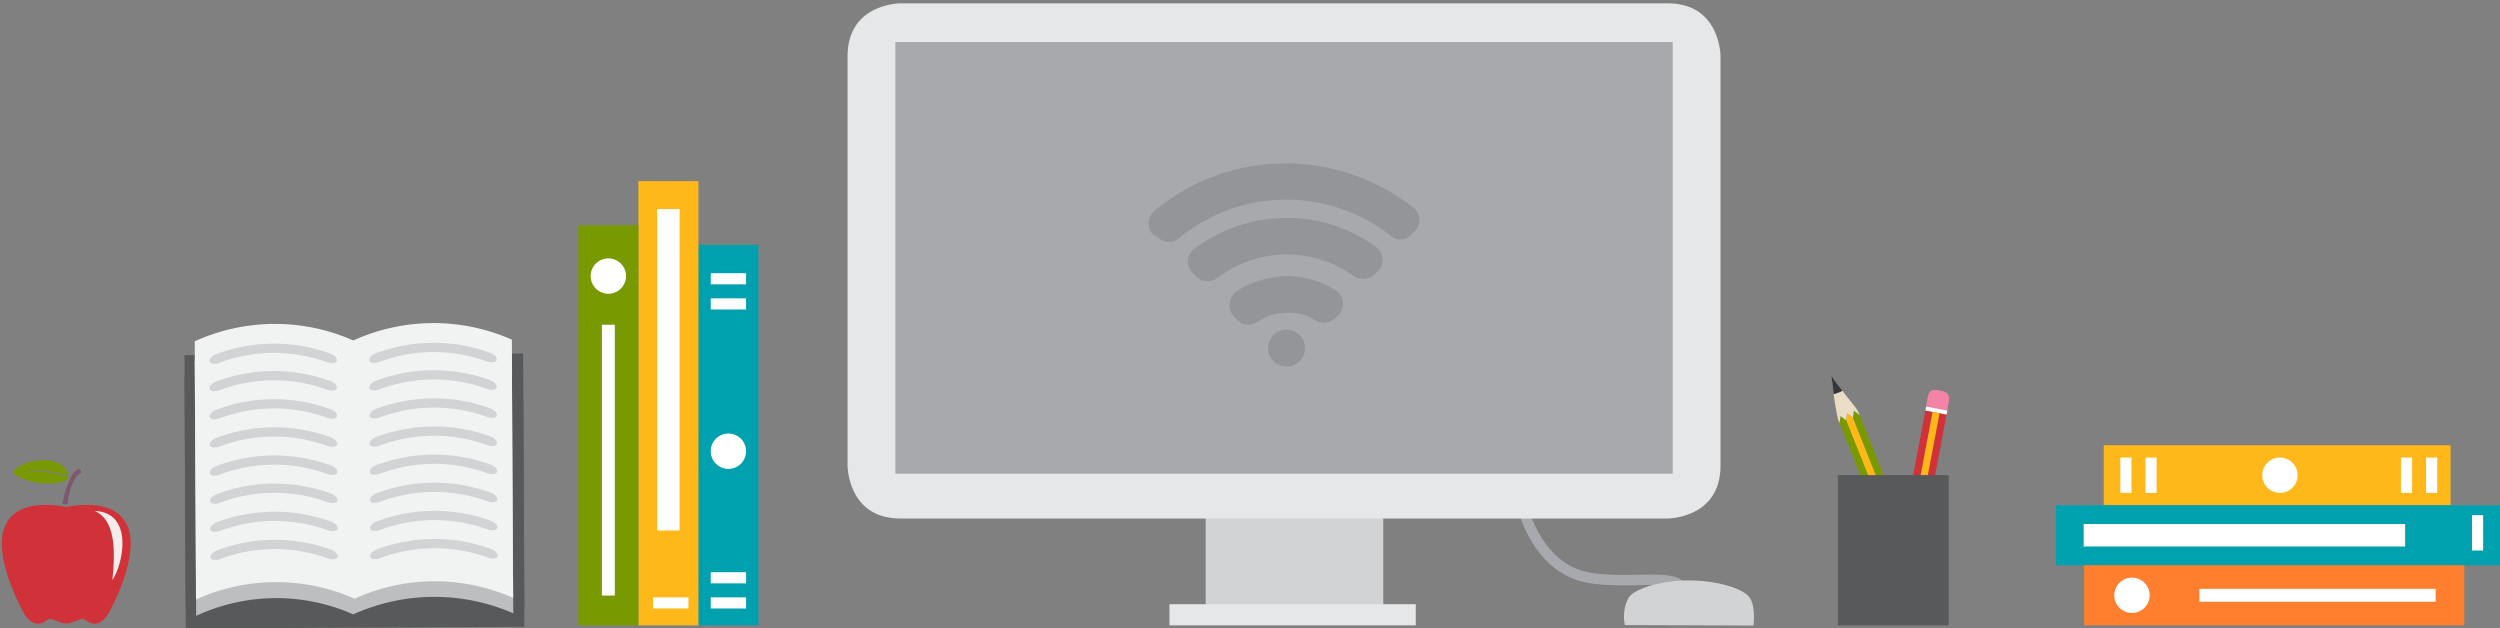 <svg xmlns="http://www.w3.org/2000/svg" xmlns:xlink="http://www.w3.org/1999/xlink" width="471.132" height="118.426" viewBox="0 0 471.132 118.426">
  <rect x="0" y="0" width="471.132" height="118.426" fill="#808080" stroke="none"/>
  <defs>
    <style>
      .a, .c, .l {
        fill: none;
      }

      .b {
        clip-path: url(#a);
      }

      .c {
        stroke: #a7a9ac;
        stroke-width: 1.974px;
      }

      .d {
        fill: #d1d3d4;
      }

      .e {
        fill: #e6e7e8;
      }

      .f {
        fill: #a7a9ac;
      }

      .g {
        fill: #00a1af;
      }

      .h {
        fill: #ffb819;
      }

      .i {
        fill: #799900;
      }

      .j {
        fill: #ff7f2f;
      }

      .k {
        fill: #fff;
      }

      .l {
        stroke: #fff;
        stroke-width: 2.431px;
      }

      .m {
        clip-path: url(#e);
      }

      .n {
        fill: #939598;
      }

      .o {
        fill: #d13239;
      }

      .p {
        fill: #7d576b;
      }

      .q {
        fill: #f5edeb;
      }

      .r {
        fill: #e9ddc5;
      }

      .s {
        fill: #f384a5;
      }

      .t {
        fill: #37353a;
      }

      .u {
        fill: #58595b;
      }

      .v {
        fill: #bcbec0;
      }

      .w {
        fill: #f1f2f2;
      }
    </style>
    <clipPath id="a">
      <rect class="a" x="-291.5" y="-247.5" width="792" height="432"/>
    </clipPath>
    <clipPath id="e">
      <rect class="a" x="215.465" y="29.786" width="53.034" height="40.296"/>
    </clipPath>
  </defs>
  <title>footer-artwork</title>
  <g class="b">
    <path class="c" d="M286.848,95.184s2.559,11.799,12.368,13.647c5.921,1.116,13.221-.142,16.206.853a4.18,4.18,0,0,1,2.701,2.559"/>
  </g>
  <rect class="d" x="227.214" y="95.659" width="33.469" height="21.204"/>
  <polygon class="e" points="220.388 113.863 220.388 113.863 220.388 117.848 266.809 117.848 266.809 113.863 220.388 113.863"/>
  <g class="b">
    <path class="e" d="M169.689.625s-9.962,0-9.962,9.962v77.166s0,9.961,9.962,9.961h144.586s9.962,0,9.962-9.961v-77.166s0-9.962-9.962-9.962Z"/>
  </g>
  <rect class="f" x="168.733" y="7.92" width="146.498" height="81.346"/>
  <rect class="g" x="131.614" y="46.139" width="11.312" height="71.709"/>
  <rect class="h" x="396.453" y="83.902" width="65.365" height="11.312"/>
  <rect class="h" x="120.302" y="34.137" width="11.312" height="83.71"/>
  <rect class="g" x="387.422" y="95.214" width="83.71" height="11.312"/>
  <rect class="i" x="108.99" y="42.443" width="11.312" height="75.405"/>
  <rect class="j" x="392.757" y="106.526" width="71.648" height="11.312"/>
  <g class="b">
    <path class="k" d="M133.939,85.033a3.33,3.33,0,1,0,3.331-3.331,3.331,3.331,0,0,0-3.331,3.331"/>
    <path class="k" d="M429.661,92.889a3.33,3.33,0,1,0-3.331-3.331,3.331,3.331,0,0,0,3.331,3.331"/>
    <path class="k" d="M111.315,52.028a3.33,3.33,0,1,0,3.331-3.331,3.331,3.331,0,0,0-3.331,3.331"/>
    <path class="k" d="M401.774,115.513a3.33,3.33,0,1,0-3.331-3.331,3.331,3.331,0,0,0,3.331,3.331"/>
  </g>
  <rect class="k" x="133.939" y="56.222" width="6.661" height="2.1"/>
  <rect class="k" x="404.316" y="86.228" width="2.1" height="6.661"/>
  <rect class="k" x="133.939" y="112.572" width="6.661" height="2.1"/>
  <rect class="k" x="457.2" y="86.228" width="2.1" height="6.661"/>
  <rect class="k" x="123.081" y="112.572" width="6.661" height="2.1"/>
  <rect class="k" x="465.856" y="97.086" width="2.1" height="6.661"/>
  <rect class="k" x="133.939" y="51.486" width="6.661" height="2.1"/>
  <rect class="k" x="399.581" y="86.228" width="2.1" height="6.661"/>
  <rect class="k" x="133.939" y="107.836" width="6.661" height="2.1"/>
  <rect class="k" x="452.464" y="86.228" width="2.1" height="6.661"/>
  <rect class="k" x="123.843" y="39.389" width="4.23" height="60.583"/>
  <rect class="k" x="392.673" y="98.755" width="60.583" height="4.23"/>
  <line class="l" x1="114.646" y1="61.2" x2="114.646" y2="112.234"/>
  <line class="l" x1="414.485" y1="112.182" x2="459.004" y2="112.182"/>
  <g class="b">
    <g class="m">
      <path class="n" d="M218.161,44.67a2.924,2.924,0,0,0,4.014.214,31.806,31.806,0,0,1,39.93-.428,2.745,2.745,0,0,0,4.014-.427l.634-.641a2.892,2.892,0,0,0-.423-4.272,39.207,39.207,0,0,0-24.084-8.331,38.574,38.574,0,0,0-24.719,8.972,3.121,3.121,0,0,0-.211,4.486Z"/>
      <path class="n" d="M259.176,46.452a27.849,27.849,0,0,0-16.719-5.361,28.679,28.679,0,0,0-17.355,5.79,2.989,2.989,0,0,0-.423,4.503l.635.643a3.171,3.171,0,0,0,4.021.429,21.606,21.606,0,0,1,13.122-4.503,21.892,21.892,0,0,1,12.698,4.074,3.172,3.172,0,0,0,4.021-.429l.635-.643a3.017,3.017,0,0,0-.635-4.503"/>
      <path class="n" d="M251.597,54.617a17.998,17.998,0,0,0-8.929-2.588,18.386,18.386,0,0,0-9.566,2.804,3.257,3.257,0,0,0-.638,4.745l.638.647a2.897,2.897,0,0,0,3.826.431,10.585,10.585,0,0,1,5.74-1.725,9.037,9.037,0,0,1,5.315,1.509,3.214,3.214,0,0,0,3.827-.647l.637-.647a3.081,3.081,0,0,0-.85-4.529"/>
      <path class="n" d="M242.455,62.124a3.479,3.479,0,1,1-3.479,3.479,3.478,3.478,0,0,1,3.479-3.479"/>
    </g>
    <path class="o" d="M12.487,95.563a17.564,17.564,0,0,0-6.08-.258c-10.511,1.809-4.665,14.858-2.249,19.617,1.084,2.134,2.208,2.746,3.252,2.592s1.767-1.081,2.288-.871c2.734,1.098,2.718,1.148,5.578,0,.521-.21,1.244.717,2.288.871s2.168-.458,3.252-2.592c2.416-4.759,8.262-17.808-2.249-19.617a17.564,17.564,0,0,0-6.08.258"/>
    <path class="p" d="M11.769,94.943c.573-3.424,2.082-6.575,3.094-6.508.359.024.55.595.359.694-1.51.781-2.303,3.68-2.477,5.899-.086.017-.172.034-.257.052q-.353-.073-.719-.137"/>
    <path class="i" d="M12.954,89.7c-1.499-4.947-9.694-2.695-10.53-.669,1.854,2.064,8.713,2.938,10.607.991-2.332-1.093-6.63-1.323-8.623-1.28a18.702,18.702,0,0,1,8.546.958"/>
    <path class="q" d="M17.873,96.284c7.469.346,5.267,10.24,3.31,13.009.629-6.06.41-11.323-3.31-13.009"/>
  </g>
  <polygon class="i" points="350.455 78.227 349.368 77.4 349.193 78.727 348.109 77.9 347.932 79.227 346.847 78.4 346.847 78.401 346.672 79.727 354.86 100.192 358.643 98.692 350.455 78.226 350.455 78.227"/>
  <g class="b">
    <path class="r" d="M347.203,73.619a2.649,2.649,0,0,1-.754.357,3.251,3.251,0,0,1-.879.278,47.926,47.926,0,0,0,.825,4.819l.277.654.175-1.326v-.001l1.086.827.175-1.327,1.086.827.175-1.327,1.086.827-.001-.001-.276-.654c-.281-.665-1.744-2.249-2.975-3.953"/>
    <path class="s" d="M354.861,100.192l.844,1.997c.606,1.431,1.498,1.204,2.543.789,1.044-.414,1.845-.858,1.24-2.289l-.845-1.997Z"/>
    <path class="t" d="M346.452,73.975a3.639,3.639,0,0,0,.751-.356,27.926,27.926,0,0,1-2.069-2.761s.289,1.657.436,3.396a4.498,4.498,0,0,0,.882-.279"/>
  </g>
  <polygon class="k" points="355.009 100.542 358.791 99.042 358.495 98.341 354.713 99.842 355.009 100.542"/>
  <polygon class="h" points="357.213 98.85 349.158 78.7 348.108 77.9 347.933 79.227 355.973 99.342 357.213 98.85"/>
  <polygon class="o" points="358.823 98.652 359.294 99.932 359.294 99.933 360.155 98.908 360.626 100.188 361.487 99.163 361.958 100.444 361.959 100.444 362.819 99.419 366.909 77.759 362.913 76.992 358.823 98.652"/>
  <g class="b">
    <path class="r" d="M359.089,104.285a2.626,2.626,0,0,1,.828.104,3.217,3.217,0,0,1,.891.238,47.86,47.86,0,0,0,1.892-4.508l.119-.7-.861,1.024-.471-1.28-.861,1.025-.471-1.281-.861,1.025-.471-1.28h-.001l-.118.7c-.12.712.262,2.835.385,4.933"/>
    <path class="s" d="M366.908,77.759l.361-2.138c.258-1.532-.617-1.82-1.72-2.032s-2.018-.267-2.276,1.265l-.361,2.138Z"/>
    <path class="t" d="M359.914,104.389a3.632,3.632,0,0,0-.825-.103,28.146,28.146,0,0,1,.262,3.44s.646-1.553,1.457-3.098a4.496,4.496,0,0,0-.894-.239"/>
  </g>
  <polygon class="k" points="366.972 77.384 362.976 76.617 362.849 77.367 366.845 78.134 366.972 77.384"/>
  <polygon class="h" points="364.204 77.627 360.171 98.95 360.626 100.188 360.627 100.188 361.487 99.163 365.514 77.879 364.204 77.627"/>
  <rect class="u" x="346.345" y="89.531" width="20.89" height="28.317"/>
  <rect class="u" x="34.902" y="66.755" width="63.815" height="47.786" transform="matrix(1, -0.005, 0.005, 1, -0.471, 0.349)"/>
  <g class="b">
    <path class="v" d="M66.595,66.462a36.477,36.477,0,0,1,29.88-.156c.087,16.642.172,28.916.258,45.557a37.175,37.175,0,0,0-30.177.197,35.797,35.797,0,0,0-29.586.277c-.088-16.64-.169-29.079-.256-45.72a36.48,36.48,0,0,1,29.881-.155"/>
    <path class="w" d="M66.583,64.164a36.481,36.481,0,0,1,29.88-.155c.086,16.64.148,28.3.233,44.941a36.475,36.475,0,0,0-29.879.155,36.48,36.48,0,0,0-29.881.155c-.086-16.64-.147-28.3-.234-44.941a36.484,36.484,0,0,1,29.881-.155"/>
    <path class="d" d="M69.643,69.465c.198.439,1.01.501,1.831.194a29.262,29.262,0,0,1,20.272-.106c.824.299,1.636.228,1.829-.212.192-.439-.352-1.102-1.235-1.422a31.002,31.002,0,0,0-21.477.112c-.879.329-1.417.997-1.22,1.434"/>
    <path class="d" d="M69.671,74.765c.198.438,1.009.501,1.831.194a29.256,29.256,0,0,1,20.272-.106c.824.298,1.636.228,1.828-.213.192-.439-.351-1.101-1.234-1.421a31.002,31.002,0,0,0-21.477.111c-.879.33-1.418.998-1.22,1.435"/>
    <path class="d" d="M69.699,80.064c.198.439,1.01.501,1.83.194a29.264,29.264,0,0,1,20.273-.105c.824.298,1.636.227,1.828-.213.193-.439-.352-1.102-1.234-1.422a31.002,31.002,0,0,0-21.477.112c-.88.329-1.418.997-1.22,1.434"/>
    <path class="d" d="M69.727,85.364c.198.439,1.009.501,1.83.194a29.259,29.259,0,0,1,20.273-.105c.824.298,1.636.227,1.828-.213s-.352-1.102-1.235-1.422a31.008,31.008,0,0,0-21.477.111c-.879.33-1.417.998-1.219,1.435"/>
    <path class="d" d="M69.754,90.664c.199.439,1.009.501,1.831.194a29.253,29.253,0,0,1,20.271-.106c.825.299,1.637.228,1.83-.212.192-.439-.353-1.102-1.234-1.422a31.005,31.005,0,0,0-21.478.111c-.878.33-1.418.998-1.22,1.435"/>
    <path class="d" d="M69.78,95.964c.199.438,1.011.501,1.831.194a29.264,29.264,0,0,1,20.273-.106c.824.299,1.636.228,1.828-.213.191-.439-.352-1.101-1.234-1.421a30.991,30.991,0,0,0-21.477.112c-.879.329-1.418.997-1.221,1.434"/>
    <path class="d" d="M69.809,101.264c.198.438,1.01.5,1.83.193a29.264,29.264,0,0,1,20.273-.105c.824.299,1.636.228,1.828-.213.192-.439-.352-1.101-1.235-1.422a31.002,31.002,0,0,0-21.477.112c-.879.329-1.416.998-1.219,1.435"/>
    <path class="d" d="M39.526,69.622c.198.439,1.009.5,1.831.194a29.259,29.259,0,0,1,20.271-.106c.826.299,1.636.227,1.829-.212.192-.44-.352-1.102-1.234-1.422a30.999,30.999,0,0,0-21.478.111c-.878.33-1.416.998-1.219,1.435"/>
    <path class="d" d="M39.554,74.921c.198.438,1.009.501,1.83.194a29.259,29.259,0,0,1,20.273-.106c.824.299,1.636.228,1.828-.213.192-.439-.351-1.1-1.235-1.421a30.996,30.996,0,0,0-21.477.112c-.878.329-1.417.997-1.219,1.434"/>
    <path class="d" d="M39.582,80.221c.198.439,1.01.501,1.83.194a29.259,29.259,0,0,1,20.273-.105c.824.298,1.635.227,1.828-.213.192-.44-.353-1.102-1.234-1.422a31.005,31.005,0,0,0-21.478.112c-.877.33-1.416.998-1.219,1.434"/>
    <path class="d" d="M39.609,85.521c.198.438,1.009.501,1.831.193a29.259,29.259,0,0,1,20.271-.105c.825.298,1.637.228,1.829-.213.193-.438-.351-1.101-1.234-1.421a31.005,31.005,0,0,0-21.478.111c-.878.33-1.417.998-1.219,1.435"/>
    <path class="d" d="M39.637,90.82c.198.438,1.01.501,1.829.193a29.27,29.27,0,0,1,20.273-.105c.825.299,1.637.228,1.829-.212.192-.439-.352-1.102-1.234-1.422a30.996,30.996,0,0,0-21.477.112c-.879.329-1.418.997-1.22,1.434"/>
    <path class="d" d="M39.664,96.12c.198.439,1.01.501,1.831.194a29.259,29.259,0,0,1,20.273-.105c.823.298,1.636.227,1.827-.213.193-.439-.351-1.102-1.234-1.422a31.002,31.002,0,0,0-21.477.112c-.879.329-1.416.998-1.22,1.434"/>
    <path class="d" d="M39.692,101.42c.198.438,1.009.501,1.83.193a29.262,29.262,0,0,1,20.272-.105c.824.298,1.636.228,1.829-.213.192-.439-.352-1.101-1.234-1.421a31.005,31.005,0,0,0-21.478.111c-.878.33-1.417.998-1.219,1.435"/>
  </g>
  <rect class="u" x="34.902" y="70.475" width="63.815" height="47.786" transform="matrix(1, -0.005, 0.005, 1, -0.49, 0.349)"/>
  <g class="b">
    <path class="v" d="M66.595,70.182a36.477,36.477,0,0,1,29.88-.156c.087,16.642.172,28.916.258,45.557a37.175,37.175,0,0,0-30.177.197,35.797,35.797,0,0,0-29.586.277c-.088-16.64-.169-29.079-.256-45.72a36.48,36.48,0,0,1,29.881-.155"/>
    <path class="w" d="M66.583,67.883a36.481,36.481,0,0,1,29.88-.155c.086,16.64.148,28.3.233,44.941a36.475,36.475,0,0,0-29.879.155,36.48,36.48,0,0,0-29.881.155c-.086-16.64-.147-28.3-.234-44.941a36.484,36.484,0,0,1,29.881-.155"/>
    <path class="d" d="M69.643,73.185c.198.439,1.01.501,1.831.194a29.262,29.262,0,0,1,20.272-.106c.824.299,1.636.228,1.829-.212.192-.439-.352-1.102-1.235-1.422a31.002,31.002,0,0,0-21.477.112c-.879.329-1.417.997-1.22,1.434"/>
    <path class="d" d="M69.671,78.485c.198.438,1.009.501,1.831.194a29.256,29.256,0,0,1,20.272-.106c.824.298,1.636.228,1.828-.213.192-.439-.351-1.101-1.234-1.421a31.002,31.002,0,0,0-21.477.111c-.879.33-1.418.998-1.22,1.435"/>
    <path class="d" d="M69.699,83.784c.198.439,1.01.501,1.83.194a29.264,29.264,0,0,1,20.273-.105c.824.298,1.636.227,1.828-.213.193-.439-.352-1.102-1.234-1.422a31.002,31.002,0,0,0-21.477.112c-.88.329-1.418.997-1.22,1.434"/>
    <path class="d" d="M69.727,89.084c.198.439,1.009.501,1.83.194a29.259,29.259,0,0,1,20.273-.105c.824.298,1.636.227,1.828-.213s-.352-1.102-1.235-1.422a31.008,31.008,0,0,0-21.477.111c-.879.33-1.417.998-1.219,1.435"/>
    <path class="d" d="M69.754,94.383c.199.439,1.009.501,1.831.194a29.253,29.253,0,0,1,20.271-.106c.825.299,1.637.228,1.83-.212.192-.439-.353-1.102-1.234-1.422a31.005,31.005,0,0,0-21.478.111c-.878.33-1.418.998-1.22,1.435"/>
    <path class="d" d="M69.78,99.683c.199.438,1.011.501,1.831.194a29.264,29.264,0,0,1,20.273-.106c.824.299,1.636.228,1.828-.213.191-.439-.352-1.101-1.234-1.421a30.991,30.991,0,0,0-21.477.112c-.879.329-1.418.997-1.221,1.434"/>
    <path class="d" d="M69.809,104.983c.198.438,1.01.5,1.83.193a29.264,29.264,0,0,1,20.273-.105c.824.299,1.636.228,1.828-.213.192-.439-.352-1.101-1.235-1.422a31.002,31.002,0,0,0-21.477.112c-.879.329-1.416.998-1.219,1.435"/>
    <path class="d" d="M39.526,73.341c.198.439,1.009.5,1.831.194a29.259,29.259,0,0,1,20.271-.106c.826.299,1.636.227,1.829-.212.192-.44-.352-1.102-1.234-1.422a30.999,30.999,0,0,0-21.478.111c-.878.33-1.416.998-1.219,1.435"/>
    <path class="d" d="M39.554,78.641c.198.438,1.009.501,1.83.194a29.259,29.259,0,0,1,20.273-.106c.824.299,1.636.228,1.828-.213.192-.439-.351-1.1-1.235-1.421a30.996,30.996,0,0,0-21.477.112c-.878.329-1.417.997-1.219,1.434"/>
    <path class="d" d="M39.582,83.94c.198.439,1.01.501,1.83.194a29.259,29.259,0,0,1,20.273-.105c.824.298,1.635.227,1.828-.213.192-.44-.353-1.102-1.234-1.422a31.005,31.005,0,0,0-21.478.112c-.877.33-1.416.998-1.219,1.434"/>
    <path class="d" d="M39.609,89.241c.198.438,1.009.501,1.831.193a29.259,29.259,0,0,1,20.271-.105c.825.298,1.637.228,1.829-.213.193-.438-.351-1.101-1.234-1.421a31.005,31.005,0,0,0-21.478.111c-.878.33-1.417.998-1.219,1.435"/>
    <path class="d" d="M39.637,94.54c.198.438,1.01.501,1.829.193a29.27,29.27,0,0,1,20.273-.105c.825.299,1.637.228,1.829-.212.192-.439-.352-1.102-1.234-1.422a30.996,30.996,0,0,0-21.477.112c-.879.329-1.418.997-1.22,1.434"/>
    <path class="d" d="M39.664,99.84c.198.439,1.01.501,1.831.194a29.259,29.259,0,0,1,20.273-.105c.823.298,1.636.227,1.827-.213.193-.439-.351-1.102-1.234-1.422a31.002,31.002,0,0,0-21.477.112c-.879.329-1.416.998-1.22,1.434"/>
    <path class="d" d="M39.692,105.14c.198.438,1.009.501,1.83.193a29.262,29.262,0,0,1,20.272-.105c.824.298,1.636.228,1.829-.213.192-.439-.352-1.101-1.234-1.421a31.005,31.005,0,0,0-21.478.111c-.878.33-1.417.998-1.219,1.435"/>
    <path class="d" d="M69.643,68.015c.198.439,1.01.501,1.831.194a29.262,29.262,0,0,1,20.272-.106c.824.299,1.636.228,1.829-.212.192-.439-.352-1.102-1.235-1.422a31.002,31.002,0,0,0-21.477.112c-.879.329-1.417.997-1.22,1.434"/>
    <path class="d" d="M39.526,68.172c.198.439,1.009.5,1.831.194a29.259,29.259,0,0,1,20.271-.106c.826.299,1.636.227,1.829-.212.192-.44-.352-1.102-1.234-1.422a30.999,30.999,0,0,0-21.478.111c-.878.33-1.416.998-1.219,1.435"/>
    <path class="d" d="M306.212,117.796a7.64,7.64,0,0,1,.664-5.089c1.022-1.754,6.078-3.318,11.388-3.318s10.259,1.509,11.451,3.207c1.209,1.724.724,5.291.724,5.291Z"/>
  </g>
  <rect class="a" x="-291.5" y="-247.5" width="792" height="432"/>
</svg>
